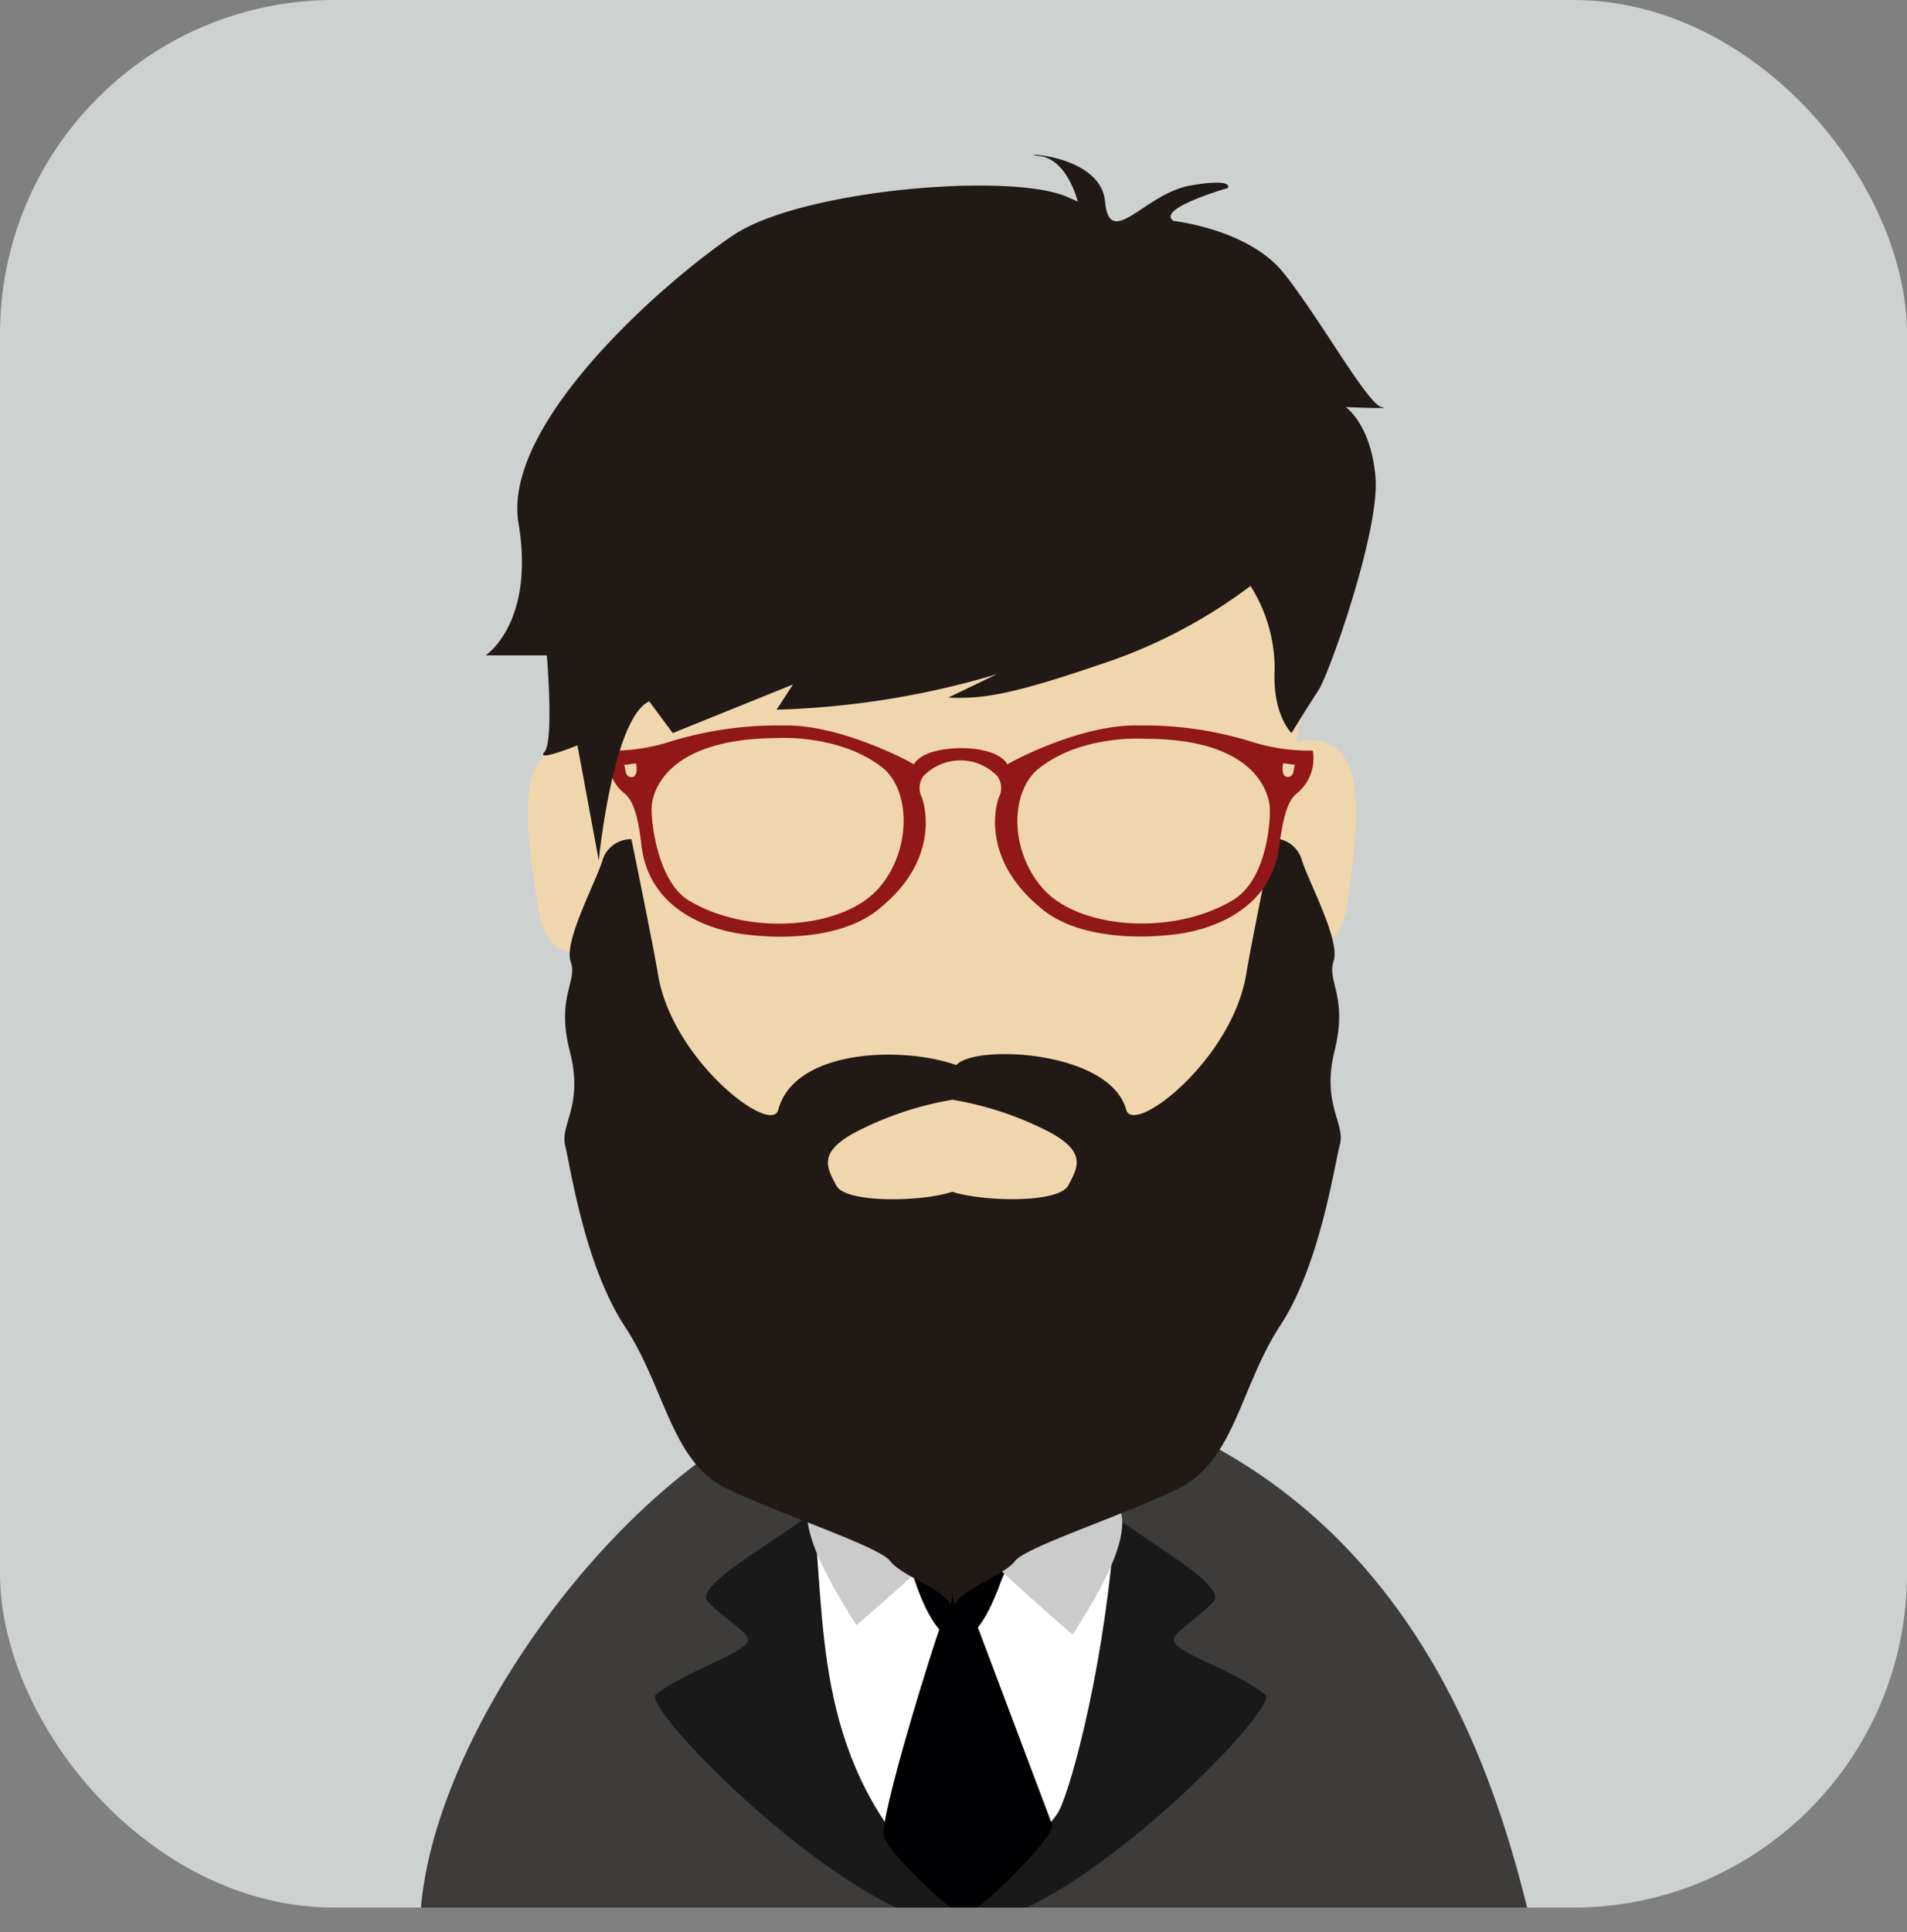 <svg xmlns="http://www.w3.org/2000/svg" xmlns:xlink="http://www.w3.org/1999/xlink" viewBox="0 0 127.84 129.48"><rect x="0" y="0" width="127.84" height="129.48" fill="#808080" stroke="none"/><defs><style>.cls-1{fill:none;}.cls-2{fill:#cdd1d0;}.cls-3{clip-path:url(#clip-path);}.cls-4{fill:#3d3c3a;}.cls-4,.cls-5,.cls-6,.cls-7,.cls-8,.cls-9{fill-rule:evenodd;}.cls-5{fill:#191919;}.cls-6{fill:#fff;}.cls-7{fill:#010002;}.cls-8{fill:#cbcbcb;}.cls-9{fill:#cca263;}.cls-10{fill:#f0d6ac;}.cls-11{fill:#211915;}.cls-12{fill:#911718;}</style><clipPath id="clip-path"><rect class="cls-1" width="127.84" height="127.84" rx="22.39" ry="22.39"/></clipPath></defs><title>资源 5</title><g id="图层_2" data-name="图层 2"><g id="Capa_1" data-name="Capa 1"><rect class="cls-2" width="127.84" height="127.84" rx="22.39" ry="22.39"/><g class="cls-3"><path class="cls-4" d="M54.6,93.74c5.81-.47,12.94-1.92,19.69.2,20.64,6.49,26.11,25.45,28.47,35.49-23.22.13-51.39-.14-74.61,0C28.14,117.06,41.67,98.14,54.6,93.74Z"/><path class="cls-5" d="M64.64,127.49,73,99.9c.61,1.82,9.63,6.11,8.34,7.45s-2.94,2.18-2.62,2.7c.56.92,4.05,1.9,6.11,3.53,1,.79-12,14.31-19.59,15.47l-.8.43Z"/><path class="cls-5" d="M64.24,127.49,55.84,99.9c-.61,1.82-9.68,6.11-8.38,7.45s3,2.18,2.64,2.7c-.56.92-4.08,1.9-6.14,3.53-1,.79,12.11,14.31,19.69,15.47l.8.43Z"/><path class="cls-6" d="M67.8,103.35l-13.2-1.46c.74,8.6.31,17,8.6,24.75,1,.94.69,1.22,1.58.86,2.68-1.09,4.16-3.44,6.06-5.89.74-.94,3-9.05,3.78-18.06Z"/><path class="cls-7" d="M68.26,102.83l-7.64.1c.22,2.3,3.1,12.36,6.45,3.14C67.43,105.1,68.26,103.82,68.26,102.83Z"/><path class="cls-8" d="M72.31,100l-7.18,3.35c.95,1.12,6.76,6.22,6.78,6.19C73,107.76,78.57,99.62,72.31,100Z"/><path class="cls-8" d="M57,99.38l7.18,3.35c-.95,1.12-6.76,6.22-6.78,6.19C56.36,107.13,50.77,99,57,99.38Z"/><path class="cls-9" d="M73.4,89.68l-17.46-.47c-.09.21.93,10.3,1.33,11.52,1.47,3.41,14.69,4.31,16-.55Z"/><path class="cls-7" d="M65.25,108.26l-2.2.75c-.2.29-4.19,13-3.79,14.08.53,1.39,4.78,5.26,5.28,5.27,1,0,6.31-5.44,6-6.06Z"/><path class="cls-10" d="M40.79,45.63s-2.45,9.39-.64,12,4.6,20.93,5.3,22.28,18.11,10,18.8,9.63S77,86.66,77,86.66l3.71-4.82L86,63l-.73-6.72s2.81-10.62,2.81-13.51-2.56-10.79-4.18-11-13.23.78-14.16,1S40.79,45.63,40.79,45.63Z"/><path class="cls-10" d="M39.72,63.56s-3.05,1.57-3.67-2.82-2-11.25,2.72-10.65,4.54,7.41,4.54,7.41Z"/><path class="cls-10" d="M86.77,63.11s3.09,1.62,3.6-2.77,1.77-11.22-3-10.7S83,57,83,57Z"/><path class="cls-11" d="M89.47,70.4c.9-3.62-.53-4.6-.07-6s-1.67-5.27-2.13-6.77a2,2,0,0,0-1.95-1.44s-1.5,7.36-1.76,9C82.65,71,76,76.13,75.5,74.38c-1.08-4-10.19-4.41-11.39-3-3.66-1.3-10.86-1.06-11.94,3C51.7,76.14,45,71,44.1,65.24c-.26-1.63-1.77-9-1.77-9a2,2,0,0,0-1.95,1.44c-.46,1.5-2.6,5.41-2.12,6.77s-1,2.34-.06,6-.67,4.89-.31,6.33,1.29,8,4,12.12S45,98,48.75,99.78s10.19,3.86,10.93,4.84,3.43,1.81,4,2.86c.07.13.13-.2.18-.87,0,.67.12,1,.18.87.56-1.05,3.24-1.89,4-2.86s7.13-3,10.93-4.85,4.17-6.84,6.85-10.93,3.61-10.68,4-12.12S88.57,74,89.47,70.4ZM71.61,79.45c-.65,1.21-5.76,1.08-7.77.42-2,.67-7.13.79-7.77-.41s-1.23-2.19,1.16-3.52a22.14,22.14,0,0,1,6.61-2.24,22,22,0,0,1,6.63,2.23C72.83,77.25,72.26,78.24,71.61,79.45Z"/><path class="cls-12" d="M88,50.3a12.72,12.72,0,0,1-4.09-.59,24.29,24.29,0,0,0-7.67-1.09c-3.73-.08-8.46,2.41-8.7,2.61-.43-.76-1.78-1.1-3.14-1.09s-2.7.33-3.14,1.09c-.26-.21-5-2.7-8.7-2.61a24.64,24.64,0,0,0-7.67,1.09,12.28,12.28,0,0,1-4.09.59,3,3,0,0,0,1,2.82c.72.51,1,1.85,1.19,3.42.58,5.69,7.15,6.1,7.15,6.1s5.91.89,9-1.91c4.09-3.42,2.74-7.25,2.58-7.46a1.39,1.39,0,0,1,.16-1.23,3.43,3.43,0,0,1,5,0,1.4,1.4,0,0,1,.16,1.23c-.16.21-1.5,4,2.59,7.46,3.06,2.78,9,1.9,9,1.9s6.58-.43,7.15-6.11C86,55,86.26,53.63,87,53.12A3,3,0,0,0,88,50.3ZM42.33,52.08c-.51,0-.36-.73-.51-.81l.82-.11S42.84,52.08,42.33,52.08Zm16.44,7.59c-2.39,2.55-8.57,3.1-12.61.67C44,59,43.61,54.78,43.69,54c.11-1.16,1.19-4.48,8.36-4.54,0,0,4.22-.29,7.13,2C61.11,53.06,61.1,57.17,58.78,59.67Zm23.87.66c-4.06,2.42-10.22,1.89-12.61-.66s-2.34-6.61-.4-8.16c2.89-2.31,7.13-2,7.13-2,7.15,0,8.23,3.37,8.36,4.53C85.19,54.77,85,58.93,82.64,60.33Zm3.69-8.26c-.51,0-.31-.92-.31-.92l.82.11C86.7,51.32,86.83,52.07,86.34,52.07Z"/><path class="cls-11" d="M66.83,45.18a57,57,0,0,1-14.77,2.38l1.1-1.69L45.1,49.13,43.52,47c-2.45,1.16-3.38,10.67-3.38,10.67l-1.43-7.72s-2.85,1.16-2.21.44.16-6.47.16-6.47H32.56s3.32-2.18,2.2-8.86,9.79-16.19,14.37-19.28,18.63-4.25,22.43-2.58l.69.31s-.69-2.86-2.59-3.06,4.11-.23,4.42,3.06,2.68-.54,5.69-1.07,2.54.16,2.54.16S77.42,14,78.68,14.81c0,0,5,.54,7.36,3.47s5.66,8.85,6.58,9-2.41,0-2.41,0,1.7,1.14,2,4.71S89.1,45.18,88.38,46.27s-1.8,2.86-1.8,2.86-1.29-1.25-1.13-4.23a10.39,10.39,0,0,0-1.62-5.63,34.84,34.84,0,0,1-10.35,5.35c-5.69,1.94-7.7,2.24-9.91,2.13"/></g></g></g></svg>